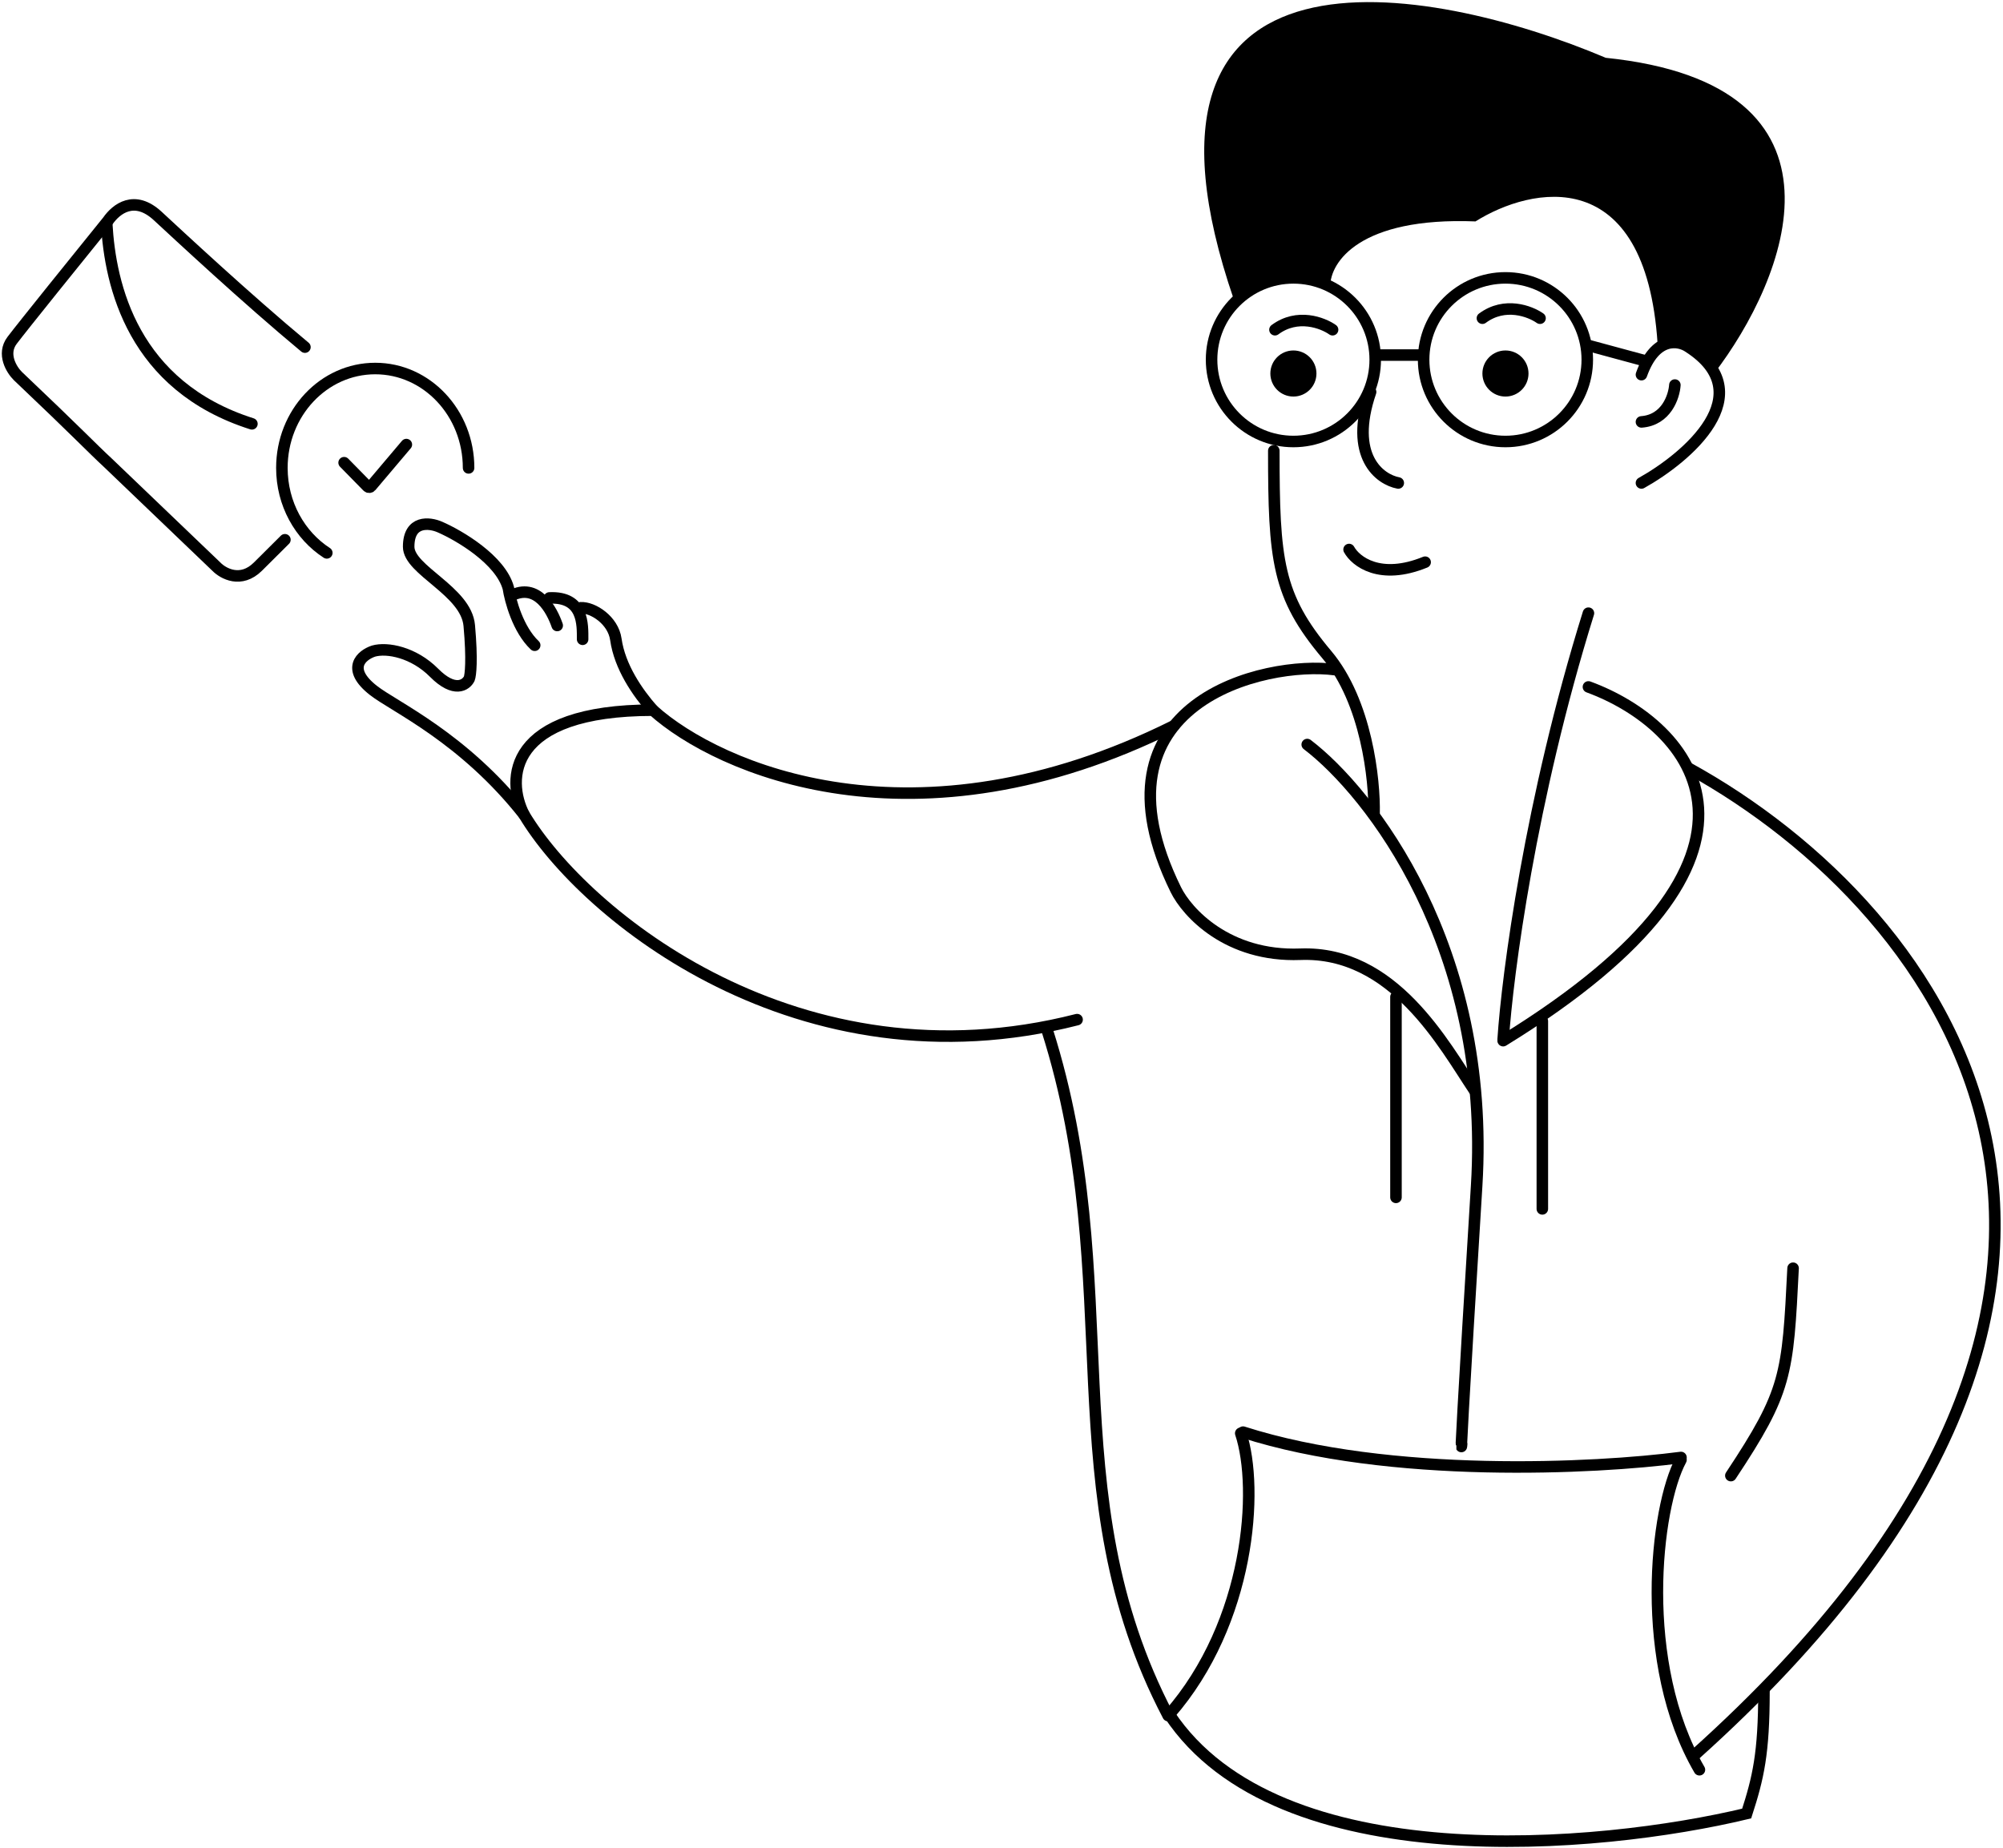 <svg width="869" height="802" viewBox="0 0 869 802" fill="none" xmlns="http://www.w3.org/2000/svg">
<g clip-path="url(#clip0_285_3808)">
<path d="M203.295 203.04C203.295 179.223 185.163 159.915 162.795 159.915C140.428 159.915 122.295 179.223 122.295 203.04C122.295 218.665 130.1 232.35 141.784 239.915" stroke="black" stroke-width="5" stroke-linecap="round"/>
<path d="M123.613 234.217C118.849 238.959 114.742 243.046 111.913 245.862C104.538 253.202 96.793 248.92 93.843 245.862L46.792 200.8C39.846 194.38 33.975 188.043 7.72 163.145C5.033 160.47 0.774 153.639 5.24 147.713C9.705 141.787 34.802 110.676 46.792 95.861C50.429 90.624 58.333 84.392 68.415 93.71C77.098 101.735 106.867 129.513 132.295 150.632" stroke="black" stroke-width="5" stroke-linecap="round"/>
<path d="M46.295 96.915C47.772 123.97 57.74 167.523 109.295 183.915" stroke="black" stroke-width="5" stroke-linecap="round"/>
<path d="M149.295 200.777L159.455 211.131C159.868 211.552 160.552 211.527 160.933 211.077L176.295 192.915" stroke="black" stroke-width="5" stroke-linecap="round"/>
<path d="M509.295 314.952C396.895 370.952 311.795 333.763 283.295 308.168C219.981 308.168 219.604 338.357 227.33 353.452C253.652 397.452 346.895 473.252 467.295 442.452" stroke="black" stroke-width="5" stroke-linecap="round"/>
<path d="M227.33 353.452C200.874 319.959 171.11 306.733 162.037 299.623C149.827 290.054 156.95 284.244 162.037 282.535C167.973 280.826 179.505 283.048 188.324 291.934C197.143 300.82 202.174 297.345 203.587 294.497C204.153 293.073 204.944 286.465 203.587 271.427C202.231 256.39 177.301 247.504 177.301 237.25C177.301 225.63 186.346 226.713 190.868 228.706C199.348 232.409 217.155 242.89 220.546 255.193C221.355 260.629 224.775 273.2 231.975 280" stroke="black" stroke-width="5" stroke-linecap="round"/>
<path d="M241.745 271.427C239.484 264.877 233.08 252.459 221.548 258.611" stroke="black" stroke-width="5" stroke-linecap="round"/>
<path d="M252.769 277.408C252.769 271.143 253.278 258.782 238.354 259.466" stroke="black" stroke-width="5" stroke-linecap="round"/>
<path d="M283.295 308.168C276.512 300.478 268.88 289.37 267.184 277.408C266.017 269.176 257.291 263.453 251.921 263.738" stroke="black" stroke-width="5" stroke-linecap="round"/>
<path d="M579.141 290.58C549.141 286.58 470.082 304.58 510.141 386.079C514.974 395.913 532.541 415.279 564.141 414.079C604.641 412.541 626.474 453.413 639.641 473.08" stroke="black" stroke-width="5" stroke-linecap="round"/>
<path d="M689.141 298.079C733.641 314.413 784.141 370.38 652.141 451.58" stroke="black" stroke-width="5" stroke-linecap="round"/>
<path d="M567.141 323.08C594.308 343.747 647.041 410.98 640.641 514.58C634.241 618.18 633.641 632.413 634.142 626.58" stroke="black" stroke-width="5" stroke-linecap="round"/>
<path d="M605.641 432.58V519.58" stroke="black" stroke-width="5" stroke-linecap="round"/>
<path d="M669.141 443.08V524.58" stroke="black" stroke-width="5" stroke-linecap="round"/>
<path d="M652.141 451.08C653.974 423.08 663.941 346.88 689.141 266.08" stroke="black" stroke-width="5" stroke-linecap="round"/>
<path d="M596.141 353.08C596.475 338.58 592.841 304.48 575.641 284.08C554.141 258.58 552.641 243.08 552.641 195.58" stroke="black" stroke-width="5" stroke-linecap="round"/>
<path d="M606.641 209.58C598.641 208.08 585.041 198.08 594.641 170.08" stroke="black" stroke-width="5" stroke-linecap="round"/>
<path d="M585.295 238.452C588.129 243.619 598.695 251.952 618.295 243.952" stroke="black" stroke-width="5" stroke-linecap="round"/>
<path d="M726.642 167.08C726.308 172.08 722.942 182.28 712.142 183.08" stroke="black" stroke-width="5" stroke-linecap="round"/>
<path d="M712.142 209.58C732.142 198.413 764.242 170.98 732.642 150.58C728.308 147.58 718.142 145.78 712.142 162.58" stroke="black" stroke-width="5" stroke-linecap="round"/>
<path d="M668.141 138.08C663.868 135.062 652.885 130.836 643.141 138.08" stroke="black" stroke-width="5" stroke-linecap="round"/>
<path d="M578.141 143.08C573.868 140.062 562.885 135.836 553.141 143.08" stroke="black" stroke-width="5" stroke-linecap="round"/>
<path d="M696.641 25.08C809.441 36.68 774.974 121.247 743.641 162.08C737.241 148.08 724.641 147.58 719.141 149.08C713.941 70.28 664.307 80.913 640.141 96.08C589.741 94.08 577.141 113.913 577.141 124.08C555.294 110.452 536.794 126.452 535.294 129.952C479.294 -33.248 619.974 -7.42 696.641 25.08Z" fill="black"/>
<path d="M653.141 191.58C633.535 191.58 617.641 175.686 617.641 156.08C617.641 136.474 633.535 120.58 653.141 120.58C672.747 120.58 688.641 136.474 688.641 156.08C688.641 175.686 672.747 191.58 653.141 191.58Z" stroke="black" stroke-width="5"/>
<path d="M653.141 172.08C647.618 172.08 643.141 167.603 643.141 162.08C643.141 156.557 647.618 152.08 653.141 152.08C658.663 152.08 663.141 156.557 663.141 162.08C663.141 167.603 658.663 172.08 653.141 172.08Z" fill="black"/>
<path d="M561.141 191.58C541.535 191.58 525.641 175.686 525.641 156.08C525.641 136.474 541.535 120.58 561.141 120.58C580.747 120.58 596.641 136.474 596.641 156.08C596.641 175.686 580.747 191.58 561.141 191.58Z" stroke="black" stroke-width="5"/>
<path d="M561.141 172.08C555.618 172.08 551.141 167.603 551.141 162.08C551.141 156.557 555.618 152.08 561.141 152.08C566.663 152.08 571.141 156.557 571.141 162.08C571.141 167.603 566.663 172.08 561.141 172.08Z" fill="black"/>
<path d="M597.141 154.08H616.641" stroke="black" stroke-width="5" stroke-linecap="round"/>
<path d="M689.295 149.952L713.295 156.452" stroke="black" stroke-width="5" stroke-linecap="round"/>
<path d="M538.294 621.952C546.294 645.952 542.296 703.952 507.295 743.952" stroke="black" stroke-width="5" stroke-linecap="round"/>
<path d="M729.294 633.452C718.128 654.119 710.494 721.952 737.294 767.952" stroke="black" stroke-width="5" stroke-linecap="round"/>
<path d="M729.295 632.452C692.462 637.285 602.895 641.852 539.295 621.452" stroke="black" stroke-width="5" stroke-linecap="round"/>
<path d="M732.795 333.452C844.462 395.119 963.795 556.452 735.295 761.452" stroke="black" stroke-width="5" stroke-linecap="round"/>
<path d="M750.928 640.323C775.195 603.686 775.617 596.846 777.928 550.323" stroke="black" stroke-width="5" stroke-linecap="round"/>
<path d="M765.295 733.952C765.295 760.952 762.795 771.452 757.795 786.952C693.962 802.285 554.495 815.152 507.295 743.952" stroke="black" stroke-width="5" stroke-linecap="round"/>
<path d="M454.295 446.952C489.294 557.452 455.795 646.952 506.795 744.452" stroke="black" stroke-width="5" stroke-linecap="round"/>
</g>
<defs>
<clipPath id="clip0_285_3808">
<rect width="868" height="802" fill="white" transform="translate(0.475)"/>
</clipPath>
</defs>
</svg>
